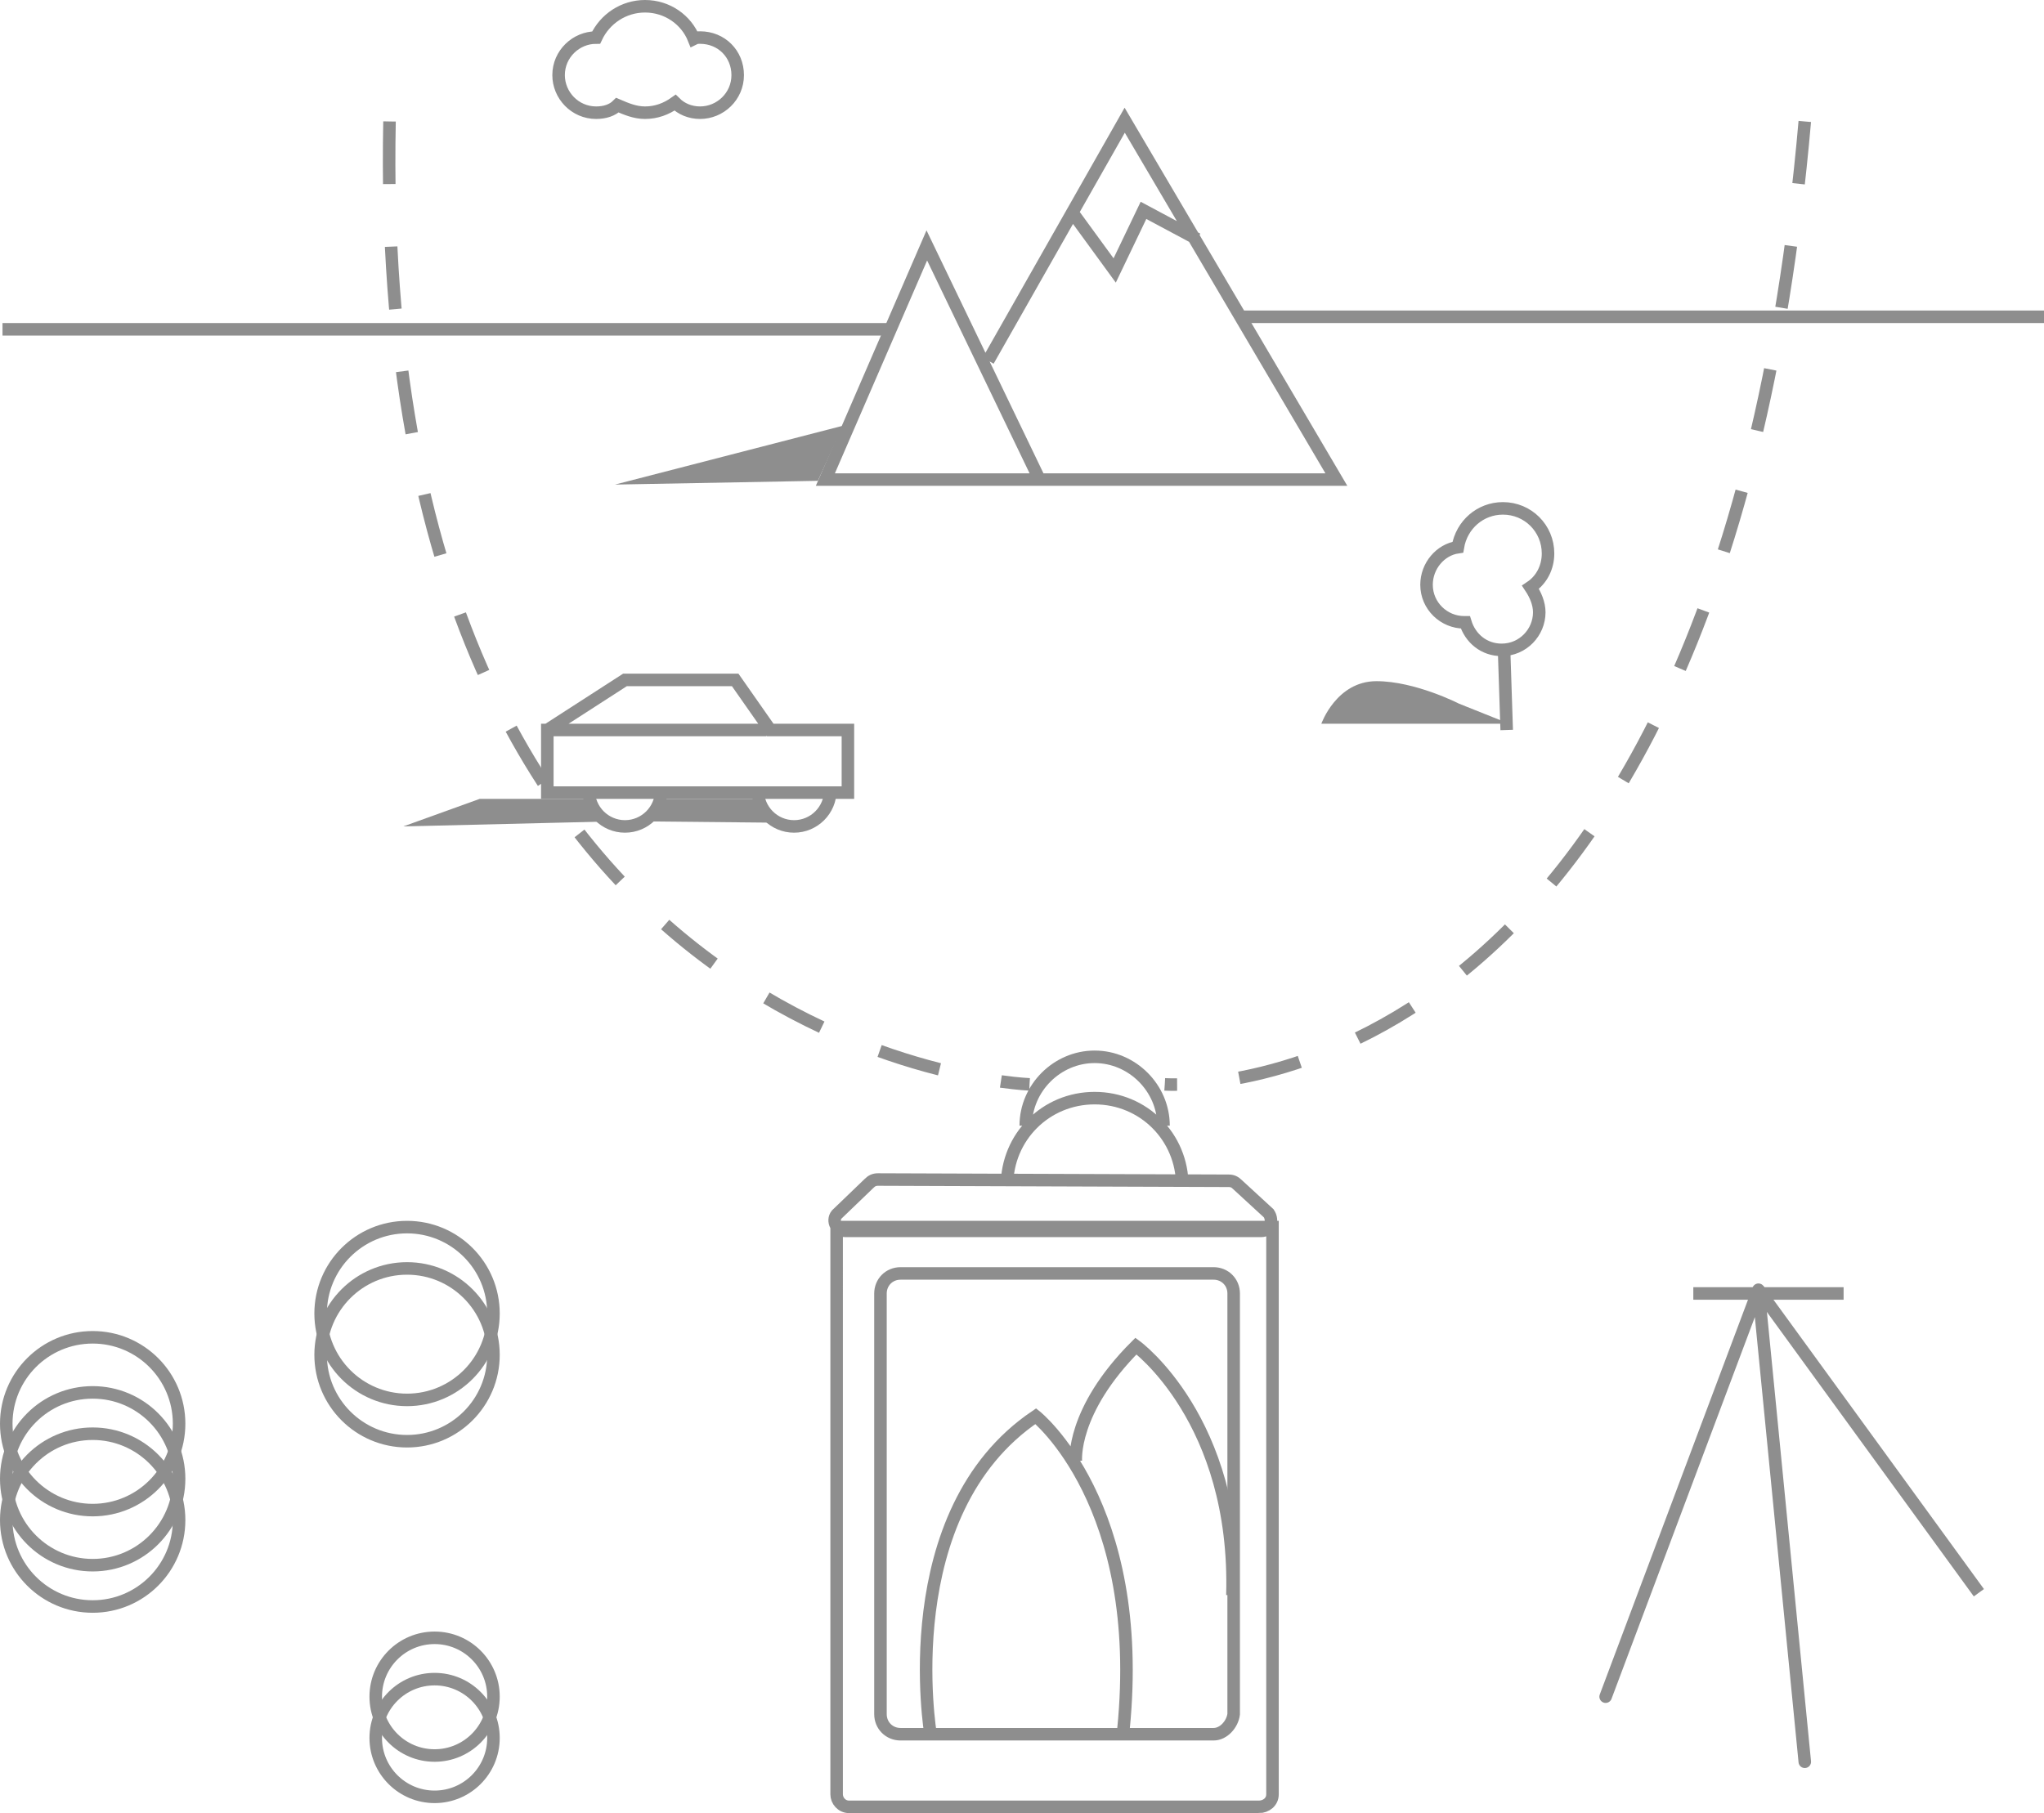 <svg xmlns="http://www.w3.org/2000/svg" width="163.2" height="144.8" viewBox="0 0 163.2 144.8"><style type="text/css">.st0{fill:none;stroke:#8E8E8E;stroke-miterlimit:10;} .st1{fill:#8E8E8E;} .st2{fill:none;stroke:#8E8E8E;stroke-miterlimit:10;stroke-dasharray:5;} .st3{fill:none;stroke:#8E8E8E;stroke-linecap:round;stroke-linejoin:round;stroke-miterlimit:10;}</style><path class="st0" d="M74 19.6l-8.1 18.7H83zM83.2 38.3h23.5L89.8 9.6 78.9 28.8M85.5 16.8l3.5 4.8 2.3-4.8 4.3 2.3"/><path class="st0" d="M55.9 3c-.2 0-.3 0-.5.1-.6-1.5-2.1-2.6-3.9-2.6-1.7 0-3.2 1-3.9 2.5-1.6 0-3 1.3-3 3 0 1.6 1.3 3 3 3 .7 0 1.3-.2 1.7-.6.7.3 1.4.6 2.2.6.9 0 1.7-.3 2.4-.8.5.5 1.2.8 2 .8 1.6 0 3-1.3 3-3s-1.3-3-3-3z"/><path class="st1" d="M65.3 38.4l-16.2.3L67.3 34z"/><path class="st0" d="M123.6 44.2c0-2-1.6-3.6-3.6-3.6-1.8 0-3.3 1.3-3.6 3.1-1.4.2-2.5 1.5-2.5 3 0 1.7 1.4 3 3 3h.1c.4 1.3 1.5 2.2 2.9 2.2 1.7 0 3-1.4 3-3 0-.7-.3-1.4-.7-2 .9-.6 1.4-1.6 1.4-2.7zM120.3 58.3l-.2-6.1"/><path class="st1" d="M120.5 57.8h-15s1.2-3.4 4.4-3.4c3.1 0 6.6 1.8 6.6 1.8l4 1.6z"/><path class="st0" d="M71.2 26.3H.2M99.2 25.3h64"/><path class="st0" d="M49.9 54.3h8.8l2.8 4h6.2v5h-24v-5zM43.2 58.3h18M52.8 63.1c0 1.6-1.3 2.9-2.9 2.9S47 64.7 47 63.1M66.3 63.1c0 1.6-1.3 2.9-2.9 2.9-1.6 0-2.9-1.3-2.9-2.9"/><path class="st1" d="M48.8 65.6l-16.6.4 6.1-2.2h8.6zM61.7 65.7l-10.1-.1 1.3-1.8h7.2z"/><path class="st0" d="M100.7 98.3H67.5c-.7 0-1.1-.8-.7-1.3l2.6-2.5c.2-.2.4-.3.7-.3l28 .1c.3 0 .5.1.7.3l2.5 2.3c.4.6.1 1.4-.6 1.4zM100.5 144.3H67.8c-.6 0-1-.5-1-1V98h34.8v45.3c0 .6-.5 1-1.1 1zM96.9 138.5h-25c-.9 0-1.6-.7-1.6-1.6v-33.6c0-.9.7-1.6 1.6-1.6h25c.9 0 1.6.7 1.6 1.6v33.6c-.1.8-.8 1.6-1.6 1.6zM80.4 94.7c0-3.9 3.1-7 7-7s7 3.1 7 7M92.9 89.9c0-3-2.5-5.5-5.5-5.5s-5.5 2.5-5.5 5.5"/><path class="st2" d="M31.1 9.7c-1.5 75 51.1 76.9 51.1 76.9M144.1 9.7C137.1 89.9 93 86.6 93 86.6"/><path class="st0" d="M74.3 138.5s-3-17.7 8.4-25.4c0 0 8.8 7 7 25M85.9 116.7s-.4-4 4.8-9.2c0 0 8.1 5.9 7.7 19.9"/><circle class="st0" cx="32.5" cy="104.9" r="6.9"/><circle class="st0" cx="32.5" cy="108.2" r="6.9"/><circle class="st0" cx="7.4" cy="118.1" r="6.9"/><circle class="st0" cx="7.4" cy="113.7" r="6.9"/><circle class="st0" cx="7.4" cy="121.4" r="6.9"/><circle class="st0" cx="34.7" cy="135.5" r="4.7"/><circle class="st0" cx="34.7" cy="138.8" r="4.7"/><path class="st3" d="M128.2 135.5l12.2-32.5 3.7 37.7"/><path class="st0" d="M140.4 103l17.6 24.2M135.2 103.3h12"/></svg>